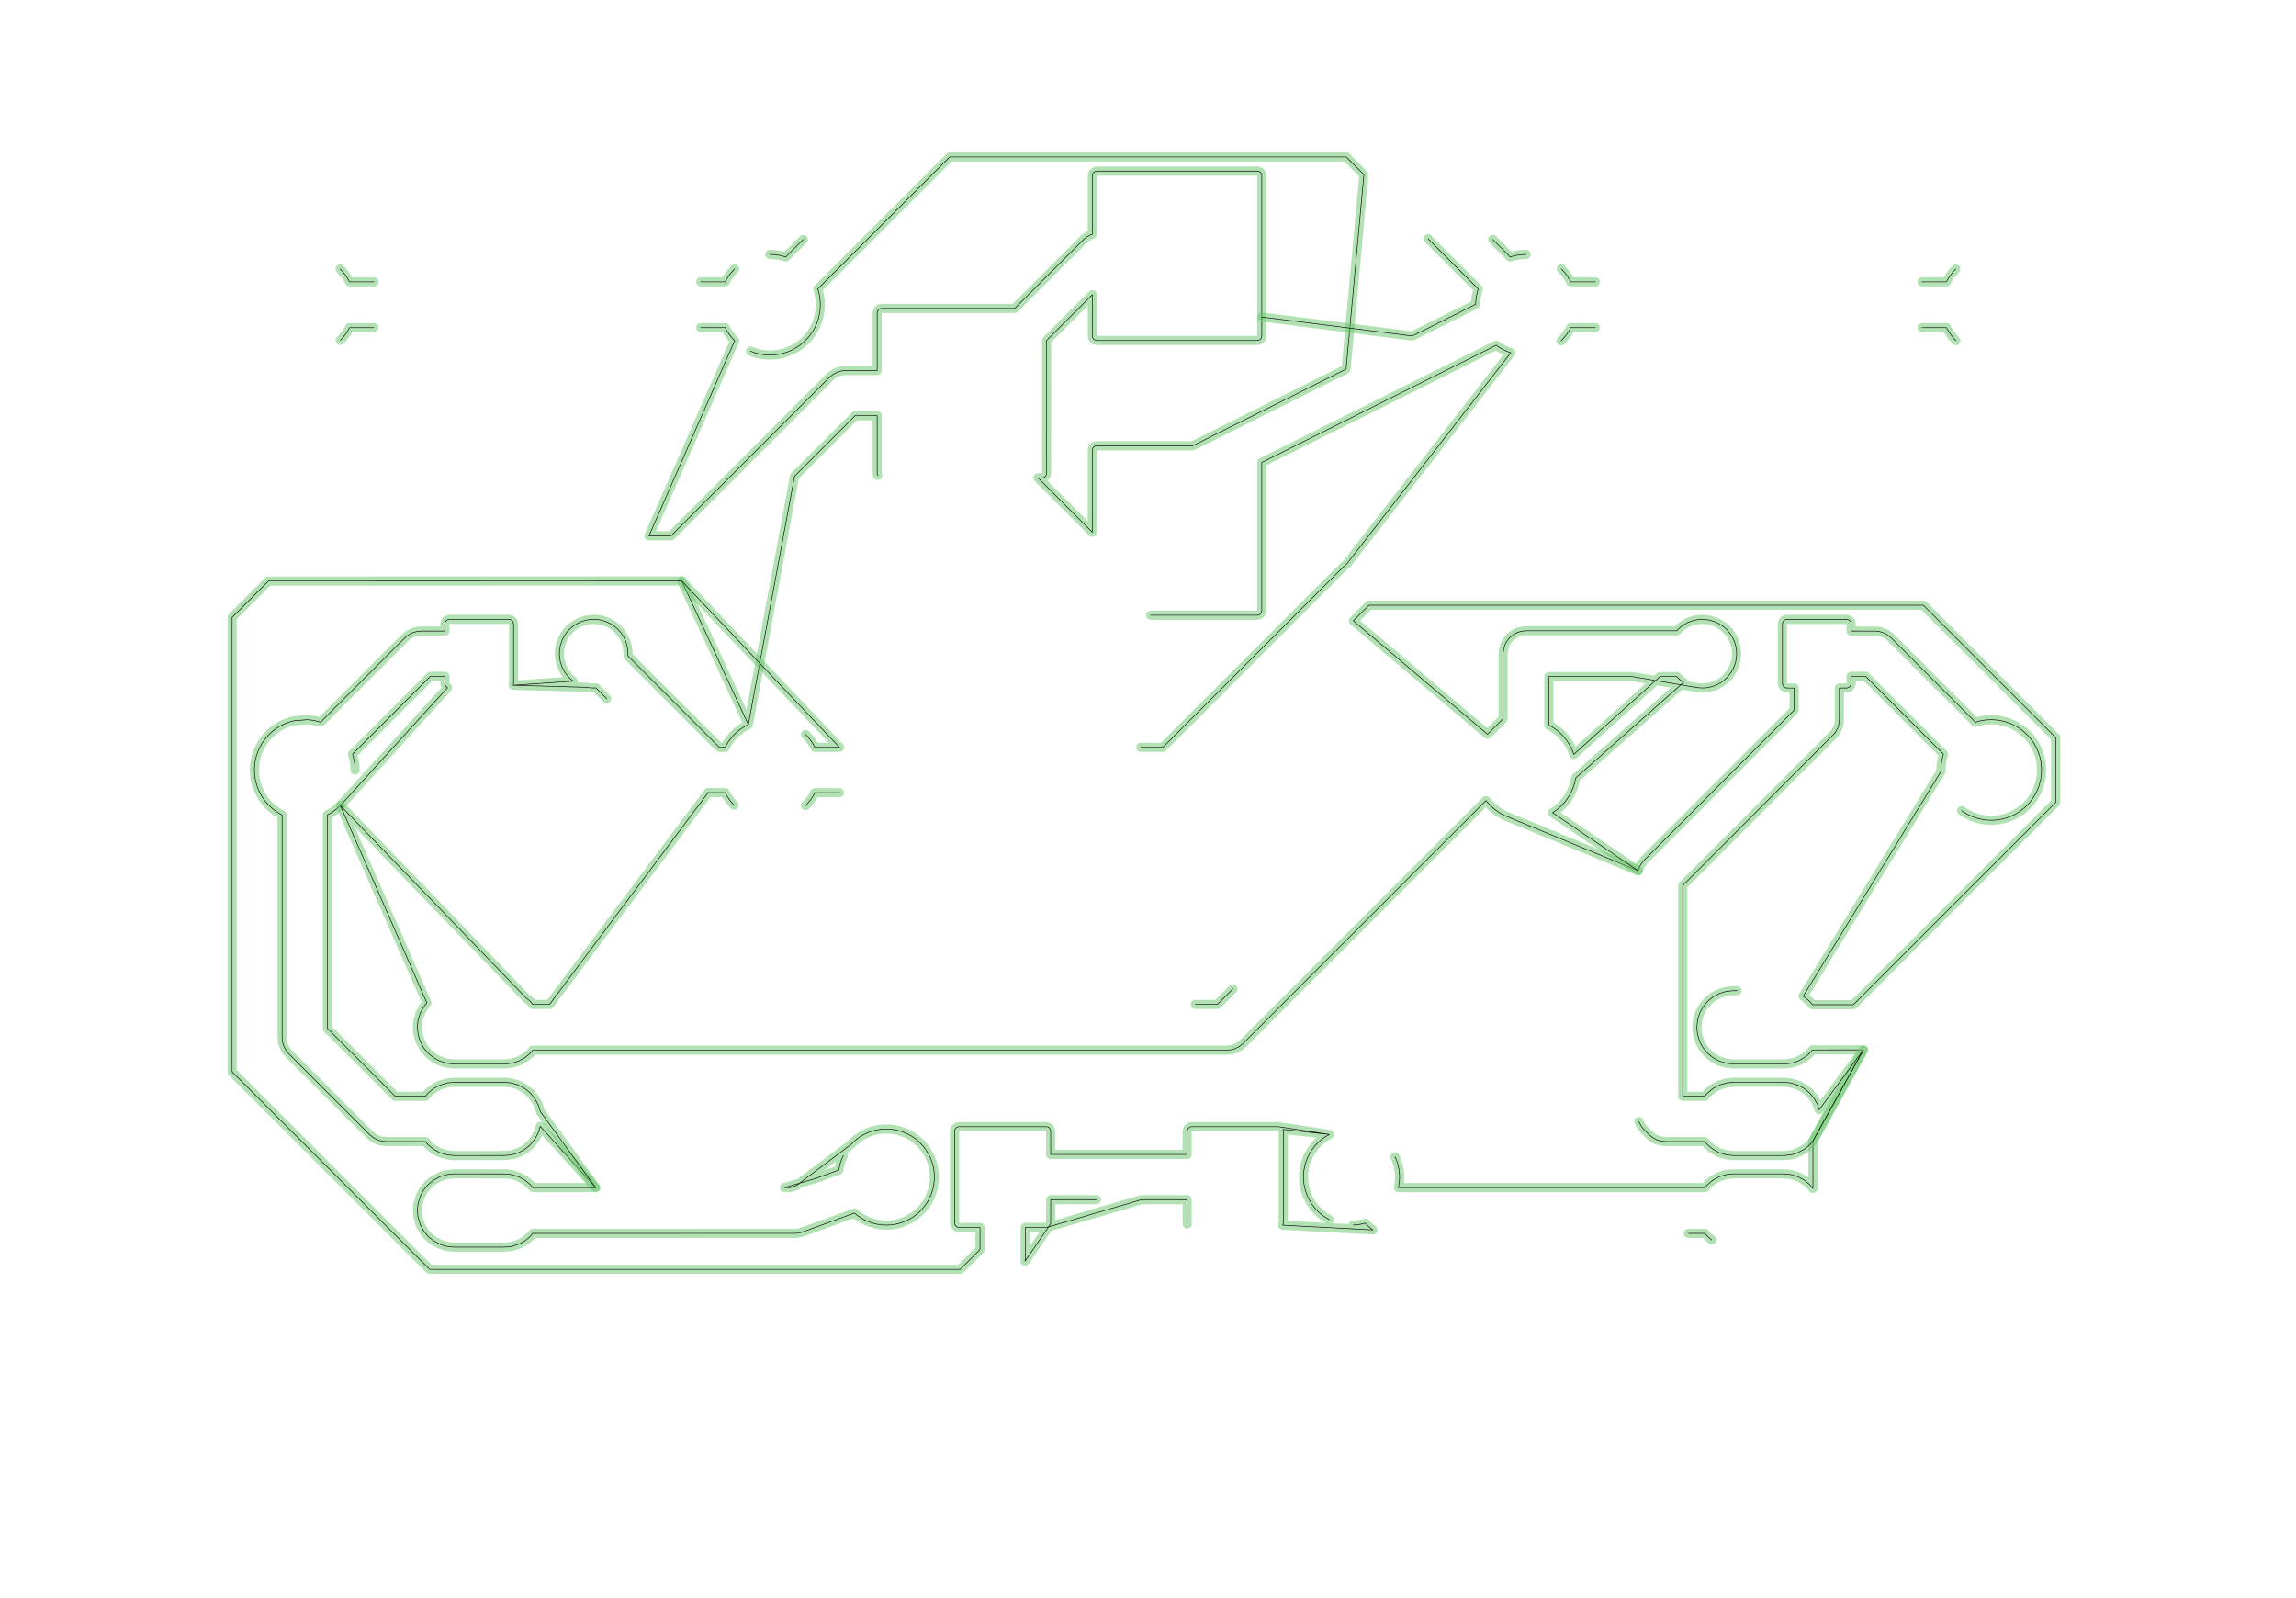 <?xml version="1.0" standalone="no"?>
<!DOCTYPE svg PUBLIC "-//W3C//DTD SVG 1.1//EN"
"http://www.w3.org/Graphics/SVG/1.1/DTD/svg11.dtd">
<!-- original:
<svg width="189.506" height="131.906" viewBox="0 0 3948.03 2748.03" version="1.1"
-->
<svg width="1895.06" height="1319.06" viewBox="0 0 3948.03 2748.03" version="1.1"
xmlns="http://www.w3.org/2000/svg"
xmlns:xlink="http://www.w3.org/1999/xlink">
<polyline points="585.168,585.254 589.96,580.098 593.906,575.098 597.664,569.514 601.084,563.39 642.876,563.39" style="stroke:rgb(103,198,105);stroke-width:15.748;fill:none;stroke-opacity:0.5;stroke-linecap:round;stroke-linejoin:round;;fill:none"/>
<polyline points="585.168,585.254 589.96,580.098 593.906,575.098 597.664,569.514 601.084,563.39 642.876,563.39" style="stroke:rgb(0,0,0);stroke-width:1px;fill:none;stroke-opacity:1;stroke-linecap:round;stroke-linejoin:round;;fill:none"/>
<polyline points="584.922,462.496 589.374,467.248 593.858,472.868 597.436,478.15 601.078,484.64 643.214,484.64" style="stroke:rgb(103,198,105);stroke-width:15.748;fill:none;stroke-opacity:0.5;stroke-linecap:round;stroke-linejoin:round;;fill:none"/>
<polyline points="584.922,462.496 589.374,467.248 593.858,472.868 597.436,478.15 601.078,484.64 643.214,484.64" style="stroke:rgb(0,0,0);stroke-width:1px;fill:none;stroke-opacity:1;stroke-linecap:round;stroke-linejoin:round;;fill:none"/>
<polyline points="1204.83,484.64 1247.01,484.64 1248.58,481.548 1253.03,474.472 1257.65,468.438 1263.18,462.438" style="stroke:rgb(103,198,105);stroke-width:15.748;fill:none;stroke-opacity:0.5;stroke-linecap:round;stroke-linejoin:round;;fill:none"/>
<polyline points="1204.83,484.64 1247.01,484.64 1248.58,481.548 1253.03,474.472 1257.65,468.438 1263.18,462.438" style="stroke:rgb(0,0,0);stroke-width:1px;fill:none;stroke-opacity:1;stroke-linecap:round;stroke-linejoin:round;;fill:none"/>
<polyline points="1323.69,437.45 1331.55,437.778 1339.83,438.906 1347.96,440.828 1351.16,441.894 1381.29,411.764" style="stroke:rgb(103,198,105);stroke-width:15.748;fill:none;stroke-opacity:0.5;stroke-linecap:round;stroke-linejoin:round;;fill:none"/>
<polyline points="1323.69,437.45 1331.55,437.778 1339.83,438.906 1347.96,440.828 1351.16,441.894 1381.29,411.764" style="stroke:rgb(0,0,0);stroke-width:1px;fill:none;stroke-opacity:1;stroke-linecap:round;stroke-linejoin:round;;fill:none"/>
<polyline points="1204.81,563.39 1246.96,563.39 1250.94,570.422 1254.69,575.862 1258.98,581.15 1263.35,585.75 1115.91,921.438 1153.81,921.438 1426.73,648.526 1432.62,643.692 1440.07,639.84 1446.63,637.888 1453.44,637.178 1508.34,637.14 1508.34,538.216 1508.73,535.782 1509.4,534.278 1510.36,532.946 1512.28,531.396 1513.78,530.726 1516.22,530.34 1744.71,530.34 1862.73,412.326 1868.62,407.492 1875.34,403.9 1878.34,402.95 1878.34,302.016 1878.73,299.582 1879.4,298.078 1880.36,296.746 1882.28,295.196 1883.78,294.526 1886.22,294.14 2161.82,294.14 2164.25,294.526 2165.75,295.196 2167.66,296.746 2168.63,298.078 2169.3,299.582 2169.69,302.016 2169.69,577.616 2169.01,580.818 2168.19,582.244 2166.44,583.986 2164.25,585.104 2161.82,585.49 1886.22,585.49 1883.78,585.104 1881.59,583.986 1879.84,582.244 1878.73,580.048 1878.38,578.438 1878.34,506.666 1799.69,585.318 1799.65,814.638 1799.3,816.248 1798.19,818.444 1796.44,820.186 1795.02,821.008 1792.64,821.646 1784.8,821.69 1878.34,915.246 1878.34,774.416 1878.73,771.982 1879.4,770.478 1880.95,768.564 1882.28,767.596 1883.78,766.926 1886.22,766.54 2050.92,766.54 2314.6,634.702 2345.26,300.234 2314.91,269.888 1633.12,269.888 1406.13,496.874 1407.27,500.29 1409.2,508.636 1410.29,516.932 1410.58,524.726 1410.07,533.378 1408.86,541.202 1407.14,548.192 1404.23,556.56 1400.92,563.754 1397.35,570.006 1392.41,577.086 1387.76,582.584 1382.14,588.164 1375.46,593.638 1368.88,598.046 1361.93,601.836 1354.66,604.976 1347.83,607.242 1339.2,609.24 1332.06,610.206 1325.21,610.576 1318.39,610.4 1311.81,609.72 1305.12,608.496 1298.52,606.746 1290.53,603.804" style="stroke:rgb(103,198,105);stroke-width:15.748;fill:none;stroke-opacity:0.5;stroke-linecap:round;stroke-linejoin:round;;fill:none"/>
<polyline points="1204.81,563.39 1246.96,563.39 1250.94,570.422 1254.69,575.862 1258.98,581.15 1263.35,585.75 1115.91,921.438 1153.81,921.438 1426.73,648.526 1432.62,643.692 1440.07,639.84 1446.63,637.888 1453.44,637.178 1508.34,637.14 1508.34,538.216 1508.73,535.782 1509.4,534.278 1510.36,532.946 1512.28,531.396 1513.78,530.726 1516.22,530.34 1744.71,530.34 1862.73,412.326 1868.62,407.492 1875.34,403.9 1878.34,402.95 1878.34,302.016 1878.73,299.582 1879.4,298.078 1880.36,296.746 1882.28,295.196 1883.78,294.526 1886.22,294.14 2161.82,294.14 2164.25,294.526 2165.75,295.196 2167.66,296.746 2168.63,298.078 2169.3,299.582 2169.69,302.016 2169.69,577.616 2169.01,580.818 2168.19,582.244 2166.44,583.986 2164.25,585.104 2161.82,585.49 1886.22,585.49 1883.78,585.104 1881.59,583.986 1879.84,582.244 1878.73,580.048 1878.38,578.438 1878.34,506.666 1799.69,585.318 1799.65,814.638 1799.3,816.248 1798.19,818.444 1796.44,820.186 1795.02,821.008 1792.64,821.646 1784.8,821.69 1878.34,915.246 1878.34,774.416 1878.73,771.982 1879.4,770.478 1880.95,768.564 1882.28,767.596 1883.78,766.926 1886.22,766.54 2050.92,766.54 2314.6,634.702 2345.26,300.234 2314.91,269.888 1633.12,269.888 1406.13,496.874 1407.27,500.29 1409.2,508.636 1410.29,516.932 1410.58,524.726 1410.07,533.378 1408.86,541.202 1407.14,548.192 1404.23,556.56 1400.92,563.754 1397.35,570.006 1392.41,577.086 1387.76,582.584 1382.14,588.164 1375.46,593.638 1368.88,598.046 1361.93,601.836 1354.66,604.976 1347.83,607.242 1339.2,609.24 1332.06,610.206 1325.21,610.576 1318.39,610.4 1311.81,609.72 1305.12,608.496 1298.52,606.746 1290.53,603.804" style="stroke:rgb(0,0,0);stroke-width:1px;fill:none;stroke-opacity:1;stroke-linecap:round;stroke-linejoin:round;;fill:none"/>
<polyline points="1509.24,817.438 1508.51,815.452 1508.34,813.816 1508.34,714.89 1470.32,714.89 1366.27,818.93 1286.79,1245.99 1172.26,998.994 1286.79,1245.99 1283.33,1247.6 1277.06,1251.29 1270.96,1255.61 1265.26,1260.44 1260.14,1265.58 1255.46,1271.15 1251.16,1277.26 1246.72,1285.14 1236.97,1285.14 1079.69,1127.86 1079.9,1123.72 1079.48,1116.94 1078.08,1109.44 1075.65,1102 1071.84,1094.23 1067.44,1087.73 1062.22,1081.88 1056.37,1076.84 1051.39,1073.47 1045.91,1070.54 1040.34,1068.27 1034.35,1066.53 1029.05,1065.54 1022.84,1065 1016.82,1065.11 1010.66,1065.86 1003.8,1067.49 998.894,1069.21 993.254,1071.82 987.91,1075.02 983.096,1078.63 977.96,1083.45 974.432,1087.54 970.848,1092.64 966.312,1101.4 963.28,1111.02 961.964,1119.75 962.008,1128.57 963.49,1137.91 966.672,1147.48 971.112,1155.83 977.156,1163.71 981.558,1168.07 985.48,1171.19 882.418,1178.33 1009.59,1181.9 1014.83,1182.75 1021.02,1183.06 1024.72,1182.85 1043.25,1201.38 1024.72,1182.85 1021.02,1183.06 1014.83,1182.75 1009.59,1181.9 882.418,1178.33 883.07,1175.2 883.07,1072.83 882.39,1069.63 881.048,1067.57 878.398,1065.64 875.196,1064.96 772.834,1064.96 771.196,1065.13 768.896,1066.01 766.982,1067.57 765.64,1069.63 764.96,1072.83 764.96,1085.14 724.016,1085.14 717.196,1085.77 709.138,1088.1 701.798,1092.15 696.526,1096.53 551.156,1241.9 547.74,1240.76 539.384,1238.83 531.656,1237.79 527.614,1237.61 506.054,1239.33 497.762,1241.53 489.214,1244.75 481.54,1248.59 474.284,1253.16 467.524,1258.42 461.454,1264.18 456.324,1270.06 451.316,1277.02 447.022,1284.45 443.484,1292.26 440.794,1300.18 438.922,1308.11 437.786,1316.38 437.452,1324.74 437.926,1333.08 439.2,1341.34 441.266,1349.44 444.024,1357.11 447.484,1364.47 451.736,1371.65 456.668,1378.4 462.226,1384.64 468.362,1390.32 475.014,1395.38 482.126,1399.77 485.14,1401.28 485.14,1784.44 485.888,1792.02 487.84,1798.59 492.152,1806.66 496.526,1811.93 636.1,1951.5 641.992,1956.34 648.712,1959.93 656.004,1962.14 663.59,1962.89 731.464,1962.89 736.166,1968.56 745.712,1976.39 756.602,1982.21 769.184,1985.91 780.708,1987.01 868.094,1986.97 879.612,1985.8 891.428,1982.21 902.318,1976.39 911.292,1969.08 920.096,1958.35 925.52,1948.12 928.978,1936.8 1024.17,2042.12" style="stroke:rgb(103,198,105);stroke-width:15.748;fill:none;stroke-opacity:0.5;stroke-linecap:round;stroke-linejoin:round;;fill:none"/>
<polyline points="1509.24,817.438 1508.51,815.452 1508.34,813.816 1508.34,714.89 1470.32,714.89 1366.27,818.93 1286.79,1245.99 1172.26,998.994 1286.79,1245.99 1283.33,1247.6 1277.06,1251.29 1270.96,1255.61 1265.26,1260.44 1260.14,1265.58 1255.46,1271.15 1251.16,1277.26 1246.72,1285.14 1236.97,1285.14 1079.69,1127.86 1079.9,1123.72 1079.48,1116.94 1078.08,1109.44 1075.65,1102 1071.84,1094.23 1067.44,1087.73 1062.22,1081.88 1056.37,1076.84 1051.39,1073.47 1045.91,1070.54 1040.34,1068.27 1034.35,1066.53 1029.05,1065.54 1022.84,1065 1016.82,1065.11 1010.66,1065.86 1003.8,1067.49 998.894,1069.21 993.254,1071.82 987.91,1075.02 983.096,1078.63 977.96,1083.45 974.432,1087.54 970.848,1092.64 966.312,1101.4 963.28,1111.02 961.964,1119.75 962.008,1128.57 963.49,1137.91 966.672,1147.48 971.112,1155.83 977.156,1163.71 981.558,1168.07 985.48,1171.19 882.418,1178.33 1009.59,1181.9 1014.83,1182.75 1021.02,1183.06 1024.72,1182.85 1043.25,1201.38 1024.72,1182.85 1021.02,1183.06 1014.83,1182.75 1009.59,1181.9 882.418,1178.33 883.07,1175.2 883.07,1072.83 882.39,1069.63 881.048,1067.57 878.398,1065.64 875.196,1064.96 772.834,1064.96 771.196,1065.13 768.896,1066.01 766.982,1067.57 765.64,1069.63 764.96,1072.83 764.96,1085.14 724.016,1085.14 717.196,1085.77 709.138,1088.1 701.798,1092.15 696.526,1096.53 551.156,1241.9 547.74,1240.76 539.384,1238.83 531.656,1237.79 527.614,1237.61 506.054,1239.33 497.762,1241.53 489.214,1244.75 481.54,1248.59 474.284,1253.16 467.524,1258.42 461.454,1264.18 456.324,1270.06 451.316,1277.02 447.022,1284.45 443.484,1292.26 440.794,1300.18 438.922,1308.11 437.786,1316.38 437.452,1324.74 437.926,1333.08 439.2,1341.34 441.266,1349.44 444.024,1357.11 447.484,1364.47 451.736,1371.65 456.668,1378.4 462.226,1384.64 468.362,1390.32 475.014,1395.38 482.126,1399.77 485.14,1401.28 485.14,1784.44 485.888,1792.02 487.84,1798.59 492.152,1806.66 496.526,1811.93 636.1,1951.5 641.992,1956.34 648.712,1959.93 656.004,1962.14 663.59,1962.89 731.464,1962.89 736.166,1968.56 745.712,1976.39 756.602,1982.21 769.184,1985.91 780.708,1987.01 868.094,1986.97 879.612,1985.8 891.428,1982.21 902.318,1976.39 911.292,1969.08 920.096,1958.35 925.52,1948.12 928.978,1936.8 1024.17,2042.12" style="stroke:rgb(0,0,0);stroke-width:1px;fill:none;stroke-opacity:1;stroke-linecap:round;stroke-linejoin:round;;fill:none"/>
<polyline points="610.58,1324.35 610.252,1316.48 609.124,1308.2 607.202,1300.07 606.136,1296.87 740.118,1162.89 764.96,1162.89 765.132,1176.83 766.464,1179.82 767.566,1181.05 769.596,1182.37 585.292,1385.15 579.254,1390.67 573.196,1395.25 566.098,1399.66 562.89,1401.27 562.89,1768.34 679.692,1885.14 731.464,1885.14 736.166,1879.47 745.09,1872.1 755.904,1866.15 768.418,1862.23 779.936,1861.06 868.094,1861.06 879.612,1862.23 890.7,1865.56 901.656,1871.24 911.864,1879.47 919.698,1889.02 925.52,1899.91 928.98,1911.23 1024.17,2042.12 916.154,2042.12 911.864,2036.95 902.94,2029.58 892.126,2023.63 879.612,2019.71 868.094,2018.54 780.708,2018.5 768.418,2019.71 757.33,2023.04 745.712,2029.12 735.646,2037.53 728.332,2046.5 722.842,2056.69 718.812,2069.97 717.716,2081.5 718.812,2093.02 722.51,2105.6 728.792,2117.11 736.166,2126.04 745.09,2133.41 757.33,2139.95 768.418,2143.28 779.936,2144.45 867.322,2144.49 879.612,2143.28 892.126,2139.36 902.94,2133.41 911.864,2126.04 916.154,2120.87 1367.22,2120.84 1373.39,2120.27 1380.03,2118.48 1469.34,2085.88 1472.69,2088.82 1479.36,2093.58 1487.24,2098.05 1495.56,2101.63 1505.06,2104.48 1513.97,2106.07 1523.01,2106.68 1532,2106.3 1539.65,2105.19 1546.46,2103.58 1553.8,2101.13 1561.06,2097.92 1567.81,2094.13 1574.76,2089.27 1580.79,2084.1 1586.16,2078.53 1590.98,2072.49 1594.84,2066.65 1598.61,2059.66 1601.87,2051.83 1604.12,2044.43 1605.56,2037.58 1606.54,2028.95 1606.64,2021.19 1606.05,2013.82 1604.64,2005.77 1602.45,1997.89 1599.26,1989.77 1595.51,1982.5 1591.06,1975.65 1586.46,1969.85 1580.96,1964.09 1574.16,1958.29 1567.61,1953.77 1560.46,1949.81 1552.95,1946.58 1545.17,1944.1 1537.38,1942.43 1530.04,1941.57 1521.12,1941.4 1513.63,1942 1506.92,1943.13 1499.65,1945.02 1492.58,1947.55 1485.14,1951.06 1479.27,1954.5 1473.15,1958.85 1467.44,1963.73 1463.35,1967.93 1369.63,2038.45 1359.57,2042.12 1348.87,2042.12 1402.38,2026.49 1442.29,2011.93 1444.38,2001.83 1446.72,1994.69 1450.05,1987.14" style="stroke:rgb(103,198,105);stroke-width:15.748;fill:none;stroke-opacity:0.5;stroke-linecap:round;stroke-linejoin:round;;fill:none"/>
<polyline points="610.58,1324.35 610.252,1316.48 609.124,1308.2 607.202,1300.07 606.136,1296.87 740.118,1162.89 764.96,1162.89 765.132,1176.83 766.464,1179.82 767.566,1181.05 769.596,1182.37 585.292,1385.15 579.254,1390.67 573.196,1395.25 566.098,1399.66 562.89,1401.27 562.89,1768.34 679.692,1885.14 731.464,1885.14 736.166,1879.47 745.09,1872.1 755.904,1866.15 768.418,1862.23 779.936,1861.06 868.094,1861.06 879.612,1862.23 890.7,1865.56 901.656,1871.24 911.864,1879.47 919.698,1889.02 925.52,1899.91 928.98,1911.23 1024.17,2042.12 916.154,2042.12 911.864,2036.95 902.94,2029.58 892.126,2023.63 879.612,2019.71 868.094,2018.54 780.708,2018.5 768.418,2019.71 757.33,2023.04 745.712,2029.12 735.646,2037.53 728.332,2046.5 722.842,2056.69 718.812,2069.97 717.716,2081.5 718.812,2093.02 722.51,2105.6 728.792,2117.11 736.166,2126.04 745.09,2133.41 757.33,2139.95 768.418,2143.28 779.936,2144.45 867.322,2144.49 879.612,2143.28 892.126,2139.36 902.94,2133.41 911.864,2126.04 916.154,2120.87 1367.22,2120.84 1373.39,2120.27 1380.03,2118.48 1469.34,2085.88 1472.69,2088.82 1479.36,2093.58 1487.24,2098.05 1495.56,2101.63 1505.06,2104.48 1513.97,2106.07 1523.01,2106.68 1532,2106.3 1539.65,2105.19 1546.46,2103.58 1553.8,2101.13 1561.06,2097.92 1567.81,2094.13 1574.76,2089.27 1580.79,2084.1 1586.16,2078.53 1590.98,2072.49 1594.84,2066.65 1598.61,2059.66 1601.87,2051.83 1604.12,2044.43 1605.56,2037.58 1606.54,2028.95 1606.64,2021.19 1606.05,2013.82 1604.64,2005.77 1602.45,1997.89 1599.26,1989.77 1595.51,1982.5 1591.06,1975.65 1586.46,1969.85 1580.96,1964.09 1574.16,1958.29 1567.61,1953.77 1560.46,1949.81 1552.95,1946.58 1545.17,1944.1 1537.38,1942.43 1530.04,1941.57 1521.12,1941.4 1513.63,1942 1506.92,1943.13 1499.65,1945.02 1492.58,1947.55 1485.14,1951.06 1479.27,1954.5 1473.15,1958.85 1467.44,1963.73 1463.35,1967.93 1369.63,2038.45 1359.57,2042.12 1348.87,2042.12 1402.38,2026.49 1442.29,2011.93 1444.38,2001.83 1446.72,1994.69 1450.05,1987.14" style="stroke:rgb(0,0,0);stroke-width:1px;fill:none;stroke-opacity:1;stroke-linecap:round;stroke-linejoin:round;;fill:none"/>
<polyline points="1885.4,2062.89 1806.69,2062.89 1806.65,2103.58 1806.4,2104.83 1803.04,2109.71 1798.82,2110.63 1762.89,2110.63 1762.89,2164.76 1762.56,2168.51 1803.04,2109.71 1962.65,2062.89 2041.34,2062.89 2041.34,2102.76 2041.62,2104.8" style="stroke:rgb(103,198,105);stroke-width:15.748;fill:none;stroke-opacity:0.5;stroke-linecap:round;stroke-linejoin:round;;fill:none"/>
<polyline points="1885.4,2062.89 1806.69,2062.89 1806.65,2103.58 1806.4,2104.83 1803.04,2109.71 1798.82,2110.63 1762.89,2110.63 1762.89,2164.76 1762.56,2168.51 1803.04,2109.71 1962.65,2062.89 2041.34,2062.89 2041.34,2102.76 2041.62,2104.8" style="stroke:rgb(0,0,0);stroke-width:1px;fill:none;stroke-opacity:1;stroke-linecap:round;stroke-linejoin:round;;fill:none"/>
<polyline points="2326.75,2106.51 2333.42,2106.14 2342.29,2104.63 2347.47,2103.15 2354.22,2109.86 2360.8,2114.91 2205.57,2106.8 2206.31,2105.19 2206.69,2102.76 2206.69,1945.27 2205.99,1942.03 2285.79,1950.74 2279.39,1954.43 2273.35,1958.69 2266.58,1964.55 2261,1970.51 2256.14,1976.82 2252.19,1983.08 2248.28,1990.87 2245.44,1998.31 2243.46,2005.44 2241.92,2014.26 2241.36,2022.5 2241.78,2032.44 2243.43,2042.47 2246.3,2052.2 2249.82,2060.48 2254.86,2069.29 2261.41,2078.01 2268.51,2085.27 2276.26,2091.49 2285.87,2097.28 2276.26,2091.49 2268.51,2085.27 2261.41,2078.01 2254.86,2069.29 2249.82,2060.48 2246.3,2052.2 2243.43,2042.47 2241.78,2032.44 2241.36,2022.5 2241.92,2014.26 2243.46,2005.44 2245.44,1998.31 2248.28,1990.87 2252.19,1983.08 2256.14,1976.82 2261,1970.51 2266.58,1964.55 2273.35,1958.69 2279.39,1954.43 2285.79,1950.74 2198.25,1937.4 2048.39,1937.44 2046.01,1938.08 2043.36,1940.01 2042.02,1942.07 2041.38,1944.45 2041.34,1985.14 1806.69,1985.14 1806.65,1944.45 1806.01,1942.07 1804.67,1940.01 1803.45,1938.9 1801.25,1937.79 1798.82,1937.4 1649.21,1937.4 1646.01,1938.08 1643.36,1940.01 1642.02,1942.07 1641.34,1945.27 1641.51,2104.39 1642.39,2106.69 1643.94,2108.61 1646.01,2109.95 1648.39,2110.59 1685.14,2110.63 1685.14,2148.65 1651.05,2182.74 738.77,2182.74 399.188,1843.16 399.188,1061.54 461.54,999.188 1172.26,998.994 1443.59,1285.14 1401.34,1285.14 1397.9,1278.9 1394.5,1273.75 1390.25,1268.27 1385.29,1262.9" style="stroke:rgb(103,198,105);stroke-width:15.748;fill:none;stroke-opacity:0.5;stroke-linecap:round;stroke-linejoin:round;;fill:none"/>
<polyline points="2326.75,2106.51 2333.42,2106.14 2342.29,2104.63 2347.47,2103.15 2354.22,2109.86 2360.8,2114.91 2205.57,2106.8 2206.31,2105.19 2206.69,2102.76 2206.69,1945.27 2205.99,1942.03 2285.79,1950.74 2279.39,1954.43 2273.35,1958.69 2266.58,1964.55 2261,1970.51 2256.14,1976.82 2252.19,1983.08 2248.28,1990.87 2245.44,1998.31 2243.46,2005.44 2241.92,2014.26 2241.36,2022.5 2241.78,2032.44 2243.43,2042.47 2246.3,2052.2 2249.82,2060.48 2254.86,2069.29 2261.41,2078.01 2268.51,2085.27 2276.26,2091.49 2285.87,2097.28 2276.26,2091.49 2268.51,2085.27 2261.41,2078.01 2254.86,2069.29 2249.82,2060.48 2246.3,2052.2 2243.43,2042.47 2241.78,2032.44 2241.36,2022.5 2241.92,2014.26 2243.46,2005.44 2245.44,1998.31 2248.28,1990.87 2252.19,1983.08 2256.14,1976.82 2261,1970.51 2266.58,1964.55 2273.35,1958.69 2279.39,1954.43 2285.79,1950.74 2198.25,1937.4 2048.39,1937.44 2046.01,1938.08 2043.36,1940.01 2042.02,1942.07 2041.38,1944.45 2041.34,1985.14 1806.69,1985.14 1806.65,1944.45 1806.01,1942.07 1804.67,1940.01 1803.45,1938.9 1801.25,1937.79 1798.82,1937.4 1649.21,1937.4 1646.01,1938.08 1643.36,1940.01 1642.02,1942.07 1641.34,1945.27 1641.51,2104.39 1642.39,2106.69 1643.94,2108.61 1646.01,2109.95 1648.39,2110.59 1685.14,2110.63 1685.14,2148.65 1651.05,2182.74 738.77,2182.74 399.188,1843.16 399.188,1061.54 461.54,999.188 1172.26,998.994 1443.59,1285.14 1401.34,1285.14 1397.9,1278.9 1394.5,1273.75 1390.25,1268.27 1385.29,1262.9" style="stroke:rgb(0,0,0);stroke-width:1px;fill:none;stroke-opacity:1;stroke-linecap:round;stroke-linejoin:round;;fill:none"/>
<polyline points="1443.48,1363.01 1401.27,1363.02 1397.67,1369.5 1394.12,1374.81 1389.81,1380.27 1385.14,1385.3" style="stroke:rgb(103,198,105);stroke-width:15.748;fill:none;stroke-opacity:0.5;stroke-linecap:round;stroke-linejoin:round;;fill:none"/>
<polyline points="1443.48,1363.01 1401.27,1363.02 1397.67,1369.5 1394.12,1374.81 1389.81,1380.27 1385.14,1385.3" style="stroke:rgb(0,0,0);stroke-width:1px;fill:none;stroke-opacity:1;stroke-linecap:round;stroke-linejoin:round;;fill:none"/>
<polyline points="1262.39,1384.56 1256.84,1378.6 1250.36,1369.47 1246.88,1362.89 1220.87,1362.89 1217.89,1362.63 944.96,1727.16 916.154,1727.16 911.864,1721.99 904.454,1715.86 585.292,1385.15 734.034,1724.53 728.332,1731.54 722.51,1742.43 718.926,1754.25 717.754,1765.76 718.926,1778.82 722.25,1789.91 728.792,1802.15 736.738,1811.6 745.712,1818.91 755.904,1824.4 768.418,1828.32 780.708,1829.53 867.322,1829.53 879.612,1828.32 891.428,1824.73 902.318,1818.91 911.864,1811.08 916.156,1805.91 2109.62,1805.91 2117.3,1805.15 2123.96,1803.17 2131.5,1799.27 2137.46,1794.37 2555.25,1376.59 2562.52,1384.93 2570.22,1391.83 2578.68,1397.76 2587.78,1402.63 2816.93,1497.36 2818.67,1491.74 2821.87,1485.69 2827.1,1479.13 3085.14,1221.09 3085.14,1183.07 3072.83,1183.07 3070.4,1182.68 3068.9,1182.02 3066.98,1180.46 3065.64,1178.4 3065,1176.02 3065,1072.01 3065.64,1069.63 3066.98,1067.57 3068.9,1066.01 3072.01,1065 3176.02,1065 3178.4,1065.64 3180.46,1066.98 3182.02,1068.9 3182.68,1070.4 3183.07,1072.83 3183.07,1085.14 3224.79,1085.18 3231.6,1085.89 3239.59,1088.43 3245.61,1091.69 3251.5,1096.53 3396.94,1241.96 3403.17,1240 3413.19,1238.14 3424.39,1237.46 3435.78,1238.26 3446.98,1240.56 3457.58,1244.23 3467.61,1249.24 3477.08,1255.63 3485.88,1263.47 3492.32,1270.85 3498.29,1279.56 3503.62,1290.01 3507.17,1299.96 3509.35,1309.51 3510.53,1321.2 3510.23,1331.76 3508.8,1341.45 3505.66,1352.77 3501.89,1361.81 3496.7,1371.01 3489.82,1380.25 3482.33,1387.98 3474.89,1394.05 3464.94,1400.29 3456.07,1404.42 3445.83,1407.78 3434.5,1409.94 3424.73,1410.57 3413.97,1409.99 3402.41,1407.84 3393.08,1404.86 3383.46,1400.49 3376.54,1396.4 3373.1,1393.93" style="stroke:rgb(103,198,105);stroke-width:15.748;fill:none;stroke-opacity:0.5;stroke-linecap:round;stroke-linejoin:round;;fill:none"/>
<polyline points="1262.39,1384.56 1256.84,1378.6 1250.36,1369.47 1246.88,1362.89 1220.87,1362.89 1217.89,1362.63 944.96,1727.16 916.154,1727.16 911.864,1721.99 904.454,1715.86 585.292,1385.15 734.034,1724.53 728.332,1731.54 722.51,1742.43 718.926,1754.25 717.754,1765.76 718.926,1778.82 722.25,1789.91 728.792,1802.15 736.738,1811.6 745.712,1818.91 755.904,1824.4 768.418,1828.32 780.708,1829.53 867.322,1829.53 879.612,1828.32 891.428,1824.73 902.318,1818.91 911.864,1811.08 916.156,1805.91 2109.62,1805.91 2117.3,1805.15 2123.96,1803.17 2131.5,1799.27 2137.46,1794.37 2555.25,1376.59 2562.52,1384.93 2570.22,1391.83 2578.68,1397.76 2587.78,1402.63 2816.93,1497.36 2818.67,1491.74 2821.87,1485.69 2827.1,1479.13 3085.14,1221.09 3085.14,1183.07 3072.83,1183.07 3070.4,1182.68 3068.9,1182.02 3066.98,1180.46 3065.64,1178.4 3065,1176.02 3065,1072.01 3065.64,1069.63 3066.98,1067.57 3068.9,1066.01 3072.01,1065 3176.02,1065 3178.4,1065.64 3180.46,1066.98 3182.02,1068.9 3182.68,1070.4 3183.07,1072.83 3183.07,1085.14 3224.79,1085.18 3231.6,1085.89 3239.59,1088.43 3245.61,1091.69 3251.5,1096.53 3396.94,1241.96 3403.17,1240 3413.19,1238.14 3424.39,1237.46 3435.78,1238.26 3446.98,1240.56 3457.58,1244.23 3467.61,1249.24 3477.08,1255.63 3485.88,1263.47 3492.32,1270.85 3498.29,1279.56 3503.62,1290.01 3507.17,1299.96 3509.35,1309.51 3510.53,1321.2 3510.23,1331.76 3508.8,1341.45 3505.66,1352.77 3501.89,1361.81 3496.7,1371.01 3489.82,1380.25 3482.33,1387.98 3474.89,1394.05 3464.94,1400.29 3456.07,1404.42 3445.83,1407.78 3434.5,1409.94 3424.73,1410.57 3413.97,1409.99 3402.41,1407.84 3393.08,1404.86 3383.46,1400.49 3376.54,1396.4 3373.1,1393.93" style="stroke:rgb(0,0,0);stroke-width:1px;fill:none;stroke-opacity:1;stroke-linecap:round;stroke-linejoin:round;;fill:none"/>
<polyline points="2987.01,1703.54 2979.94,1703.58 2967.67,1704.94 2956.6,1708.34 2945.71,1714.16 2936.17,1721.99 2928.33,1731.54 2922.51,1742.43 2919.11,1753.5 2917.72,1766.53 2918.81,1778.06 2922.84,1791.34 2928.33,1801.53 2936.17,1811.08 2945.71,1818.91 2956.6,1824.73 2968.42,1828.32 2980.71,1829.53 3068.09,1829.49 3079.61,1828.32 3092.13,1824.4 3102.94,1818.45 3111.86,1811.08 3116.57,1805.41 3204.17,1805.33 3117.42,1961.85 3117.42,2043.66 3111.86,2036.95 3102.94,2029.58 3092.13,2023.63 3079.61,2019.71 3067.32,2018.5 2980.71,2018.5 2968.42,2019.71 2956.6,2023.3 2945.71,2029.12 2936.17,2036.95 2931.88,2042.12 2404.64,2042.12 2406.3,2031.95 2406.67,2022.46 2406.06,2013.88 2404.08,2003.44 2401.44,1995.05 2398.84,1989.15" style="stroke:rgb(103,198,105);stroke-width:15.748;fill:none;stroke-opacity:0.5;stroke-linecap:round;stroke-linejoin:round;;fill:none"/>
<polyline points="2987.01,1703.54 2979.94,1703.58 2967.67,1704.94 2956.6,1708.34 2945.71,1714.16 2936.17,1721.99 2928.33,1731.54 2922.51,1742.43 2919.11,1753.5 2917.72,1766.53 2918.81,1778.06 2922.84,1791.34 2928.33,1801.53 2936.17,1811.08 2945.71,1818.91 2956.6,1824.73 2968.42,1828.32 2980.71,1829.53 3068.09,1829.49 3079.61,1828.32 3092.13,1824.4 3102.94,1818.45 3111.86,1811.08 3116.57,1805.41 3204.17,1805.33 3117.42,1961.85 3117.42,2043.66 3111.86,2036.95 3102.94,2029.58 3092.13,2023.63 3079.61,2019.71 3067.32,2018.5 2980.71,2018.5 2968.42,2019.71 2956.6,2023.3 2945.71,2029.12 2936.17,2036.95 2931.88,2042.12 2404.64,2042.12 2406.3,2031.95 2406.67,2022.46 2406.06,2013.88 2404.08,2003.44 2401.44,1995.05 2398.84,1989.15" style="stroke:rgb(0,0,0);stroke-width:1px;fill:none;stroke-opacity:1;stroke-linecap:round;stroke-linejoin:round;;fill:none"/>
<polyline points="2903.16,2120.87 2931.88,2120.87 2936.17,2126.04 2943.5,2132.11" style="stroke:rgb(103,198,105);stroke-width:15.748;fill:none;stroke-opacity:0.5;stroke-linecap:round;stroke-linejoin:round;;fill:none"/>
<polyline points="2903.16,2120.87 2931.88,2120.87 2936.17,2126.04 2943.5,2132.11" style="stroke:rgb(0,0,0);stroke-width:1px;fill:none;stroke-opacity:1;stroke-linecap:round;stroke-linejoin:round;;fill:none"/>
<polyline points="2818.19,1928.43 2819,1930.59 2822.26,1936.61 2827.1,1942.5 2836.1,1951.5 2841.37,1955.88 2848.71,1959.93 2856,1962.14 2863.59,1962.89 2931.46,1962.89 2936.17,1968.56 2945.71,1976.39 2956.6,1982.21 2968.42,1985.8 2980.71,1987.01 3067.32,1987.01 3079.61,1985.8 3090.7,1982.47 3102.94,1975.93 3111.86,1968.56 3117.42,1961.85 3204.17,1805.33 3128.11,1908.33 3125.52,1899.91 3120.1,1889.68 3111.86,1879.47 3102.32,1871.64 3092.13,1866.15 3078.85,1862.12 3067.32,1861.02 2980.71,1861.02 2969.18,1862.12 2956.6,1865.82 2945.71,1871.64 2936.17,1879.47 2931.46,1885.14 2893.46,1885.14 2893.46,1522.72 3153.53,1262.27 3155.88,1259.41 3160.19,1251.34 3162.14,1244.78 3162.85,1237.97 3162.89,1183.07 3176.02,1183.03 3178.4,1182.39 3180.46,1181.05 3182.02,1179.13 3183.03,1176.02 3183.07,1162.89 3207.91,1162.89 3341.88,1296.86 3339.22,1306.61 3337.98,1314.43 3337.46,1322.33 3337.56,1326.56 3100.5,1713.15 3102.94,1714.62 3111.29,1721.47 3116.56,1727.66 3186.95,1727.66 3534.84,1379.77 3534.84,1268.26 3307.29,1040.71 2353.89,1040.71 2327.12,1067.49 2557.84,1262.64 2584.64,1235.83 2584.64,1124.02 2585.4,1116.33 2587.97,1108.25 2591.28,1102.14 2595.65,1096.75 2602.14,1091.28 2608.95,1087.64 2616.33,1085.4 2624.02,1084.64 2883.27,1084.64 2885.52,1082.16 2890.7,1077.58 2896.39,1073.63 2902.49,1070.37 2908.94,1067.85 2914.73,1066.29 2921.57,1065.24 2928.49,1064.99 2938.73,1066.12 2947.6,1068.63 2955.98,1072.49 2963.65,1077.61 2969.59,1082.96 2975.47,1090.07 2980.16,1098.01 2983.57,1106.58 2985.18,1113.03 2986.08,1120.05 2986.17,1126.29 2985.68,1131.87 2984.48,1138.22 2982.66,1144.19 2979.75,1150.88 2976.61,1156.28 2972.8,1161.48 2969.19,1165.49 2963.94,1170.21 2958.85,1173.84 2953.23,1176.99 2947.49,1179.45 2942.15,1181.13 2936.03,1182.39 2928.32,1183.04 2919.68,1182.58 2806.76,1163.39 2663.39,1163.39 2663.39,1247.1 2669.06,1250.1 2678.23,1256.53 2686.35,1263.96 2692.98,1271.7 2699.56,1281.75 2704,1290.93 2706.17,1297.21 2854.45,1163.39 2883.3,1163.39 2886.22,1166.55 2891.38,1170.98 2894.96,1173.39 2709.43,1337.74 2707.21,1347.93 2704.27,1356.46 2700.56,1364.44 2695.94,1372.18 2690.54,1379.4 2683.51,1386.89 2675.59,1393.53 2669.6,1397.47 2816.93,1497.36" style="stroke:rgb(103,198,105);stroke-width:15.748;fill:none;stroke-opacity:0.5;stroke-linecap:round;stroke-linejoin:round;;fill:none"/>
<polyline points="2818.19,1928.43 2819,1930.59 2822.26,1936.61 2827.1,1942.5 2836.1,1951.5 2841.37,1955.88 2848.71,1959.93 2856,1962.14 2863.59,1962.89 2931.46,1962.89 2936.17,1968.56 2945.71,1976.39 2956.6,1982.21 2968.42,1985.8 2980.71,1987.01 3067.32,1987.01 3079.61,1985.8 3090.7,1982.47 3102.94,1975.93 3111.86,1968.56 3117.42,1961.85 3204.17,1805.33 3128.11,1908.33 3125.52,1899.91 3120.1,1889.68 3111.86,1879.47 3102.32,1871.64 3092.13,1866.15 3078.85,1862.12 3067.32,1861.02 2980.71,1861.02 2969.18,1862.12 2956.6,1865.82 2945.71,1871.64 2936.17,1879.47 2931.46,1885.14 2893.46,1885.14 2893.46,1522.72 3153.53,1262.27 3155.88,1259.41 3160.19,1251.34 3162.14,1244.78 3162.85,1237.97 3162.89,1183.07 3176.02,1183.03 3178.4,1182.39 3180.46,1181.05 3182.02,1179.13 3183.03,1176.02 3183.07,1162.89 3207.91,1162.89 3341.88,1296.86 3339.22,1306.61 3337.98,1314.43 3337.46,1322.33 3337.56,1326.56 3100.5,1713.15 3102.94,1714.62 3111.29,1721.47 3116.56,1727.66 3186.95,1727.66 3534.84,1379.77 3534.84,1268.26 3307.29,1040.71 2353.89,1040.71 2327.12,1067.49 2557.84,1262.64 2584.64,1235.83 2584.64,1124.02 2585.4,1116.33 2587.97,1108.25 2591.28,1102.14 2595.65,1096.75 2602.14,1091.28 2608.95,1087.64 2616.33,1085.4 2624.02,1084.64 2883.27,1084.64 2885.52,1082.16 2890.7,1077.58 2896.39,1073.63 2902.49,1070.37 2908.94,1067.85 2914.73,1066.29 2921.57,1065.24 2928.49,1064.99 2938.73,1066.12 2947.6,1068.63 2955.98,1072.49 2963.65,1077.61 2969.59,1082.96 2975.47,1090.07 2980.16,1098.01 2983.57,1106.58 2985.18,1113.03 2986.08,1120.05 2986.17,1126.29 2985.68,1131.87 2984.48,1138.22 2982.66,1144.19 2979.75,1150.88 2976.61,1156.28 2972.8,1161.48 2969.19,1165.49 2963.94,1170.21 2958.85,1173.84 2953.23,1176.99 2947.49,1179.45 2942.15,1181.13 2936.03,1182.39 2928.32,1183.04 2919.68,1182.58 2806.76,1163.39 2663.39,1163.39 2663.39,1247.1 2669.06,1250.1 2678.23,1256.53 2686.35,1263.96 2692.98,1271.7 2699.56,1281.75 2704,1290.93 2706.17,1297.21 2854.45,1163.39 2883.3,1163.39 2886.22,1166.55 2891.38,1170.98 2894.96,1173.39 2709.43,1337.74 2707.21,1347.93 2704.27,1356.46 2700.56,1364.44 2695.94,1372.18 2690.54,1379.4 2683.51,1386.89 2675.59,1393.53 2669.6,1397.47 2816.93,1497.36" style="stroke:rgb(0,0,0);stroke-width:1px;fill:none;stroke-opacity:1;stroke-linecap:round;stroke-linejoin:round;;fill:none"/>
<polyline points="2120.12,1700.35 2093.31,1727.16 2055.41,1727.16" style="stroke:rgb(103,198,105);stroke-width:15.748;fill:none;stroke-opacity:0.5;stroke-linecap:round;stroke-linejoin:round;;fill:none"/>
<polyline points="2120.12,1700.35 2093.31,1727.16 2055.41,1727.16" style="stroke:rgb(0,0,0);stroke-width:1px;fill:none;stroke-opacity:1;stroke-linecap:round;stroke-linejoin:round;;fill:none"/>
<polyline points="1961.61,1285.14 1999.51,1285.14 2310.3,974.346 2315.72,969.866 2597.92,606.442 2594.25,605.3 2584.97,601.272 2577,596.694 2572.79,593.648 2169.69,795.2 2169.69,1050.02 2169.01,1053.22 2168.19,1054.64 2166.44,1056.39 2164.25,1057.5 2161.82,1057.89 1978.45,1057.89" style="stroke:rgb(103,198,105);stroke-width:15.748;fill:none;stroke-opacity:0.5;stroke-linecap:round;stroke-linejoin:round;;fill:none"/>
<polyline points="1961.61,1285.14 1999.51,1285.14 2310.3,974.346 2315.72,969.866 2597.92,606.442 2594.25,605.3 2584.97,601.272 2577,596.694 2572.79,593.648 2169.69,795.2 2169.69,1050.02 2169.01,1053.22 2168.19,1054.64 2166.44,1056.39 2164.25,1057.5 2161.82,1057.89 1978.45,1057.89" style="stroke:rgb(0,0,0);stroke-width:1px;fill:none;stroke-opacity:1;stroke-linecap:round;stroke-linejoin:round;;fill:none"/>
<polyline points="2169.69,545.146 2428.45,577.774 2537.56,523.222 2537.61,518.748 2538.56,510.202 2540.52,501.166 2541.92,496.894 2455.59,410.566" style="stroke:rgb(103,198,105);stroke-width:15.748;fill:none;stroke-opacity:0.5;stroke-linecap:round;stroke-linejoin:round;;fill:none"/>
<polyline points="2169.69,545.146 2428.45,577.774 2537.56,523.222 2537.61,518.748 2538.56,510.202 2540.52,501.166 2541.92,496.894 2455.59,410.566" style="stroke:rgb(0,0,0);stroke-width:1px;fill:none;stroke-opacity:1;stroke-linecap:round;stroke-linejoin:round;;fill:none"/>
<polyline points="2566.76,411.784 2596.87,441.894 2600.07,440.828 2608.2,438.906 2616.48,437.778 2624.32,437.45" style="stroke:rgb(103,198,105);stroke-width:15.748;fill:none;stroke-opacity:0.5;stroke-linecap:round;stroke-linejoin:round;;fill:none"/>
<polyline points="2566.76,411.784 2596.87,441.894 2600.07,440.828 2608.2,438.906 2616.48,437.778 2624.32,437.45" style="stroke:rgb(0,0,0);stroke-width:1px;fill:none;stroke-opacity:1;stroke-linecap:round;stroke-linejoin:round;;fill:none"/>
<polyline points="2684.74,462.322 2690.38,468.438 2695,474.472 2699.45,481.548 2701.02,484.64 2743.32,484.64" style="stroke:rgb(103,198,105);stroke-width:15.748;fill:none;stroke-opacity:0.5;stroke-linecap:round;stroke-linejoin:round;;fill:none"/>
<polyline points="2684.74,462.322 2690.38,468.438 2695,474.472 2699.45,481.548 2701.02,484.64 2743.32,484.64" style="stroke:rgb(0,0,0);stroke-width:1px;fill:none;stroke-opacity:1;stroke-linecap:round;stroke-linejoin:round;;fill:none"/>
<polyline points="2684.25,586.042 2686.92,583.474 2693.43,575.73 2698.53,568.074 2700.97,563.39 2743.18,563.39" style="stroke:rgb(103,198,105);stroke-width:15.748;fill:none;stroke-opacity:0.5;stroke-linecap:round;stroke-linejoin:round;;fill:none"/>
<polyline points="2684.25,586.042 2686.92,583.474 2693.43,575.73 2698.53,568.074 2700.97,563.39 2743.18,563.39" style="stroke:rgb(0,0,0);stroke-width:1px;fill:none;stroke-opacity:1;stroke-linecap:round;stroke-linejoin:round;;fill:none"/>
<polyline points="3304.86,563.39 3346.96,563.39 3350.82,570.244 3354.56,575.686 3358.7,580.826 3363.21,585.638" style="stroke:rgb(103,198,105);stroke-width:15.748;fill:none;stroke-opacity:0.5;stroke-linecap:round;stroke-linejoin:round;;fill:none"/>
<polyline points="3304.86,563.39 3346.96,563.39 3350.82,570.244 3354.56,575.686 3358.7,580.826 3363.21,585.638" style="stroke:rgb(0,0,0);stroke-width:1px;fill:none;stroke-opacity:1;stroke-linecap:round;stroke-linejoin:round;;fill:none"/>
<polyline points="3304.95,484.64 3346.95,484.64 3350.59,478.15 3354.17,472.868 3358.66,467.248 3363.05,462.55" style="stroke:rgb(103,198,105);stroke-width:15.748;fill:none;stroke-opacity:0.5;stroke-linecap:round;stroke-linejoin:round;;fill:none"/>
<polyline points="3304.95,484.64 3346.95,484.64 3350.59,478.15 3354.17,472.868 3358.66,467.248 3363.05,462.55" style="stroke:rgb(0,0,0);stroke-width:1px;fill:none;stroke-opacity:1;stroke-linecap:round;stroke-linejoin:round;;fill:none"/>
</svg>
